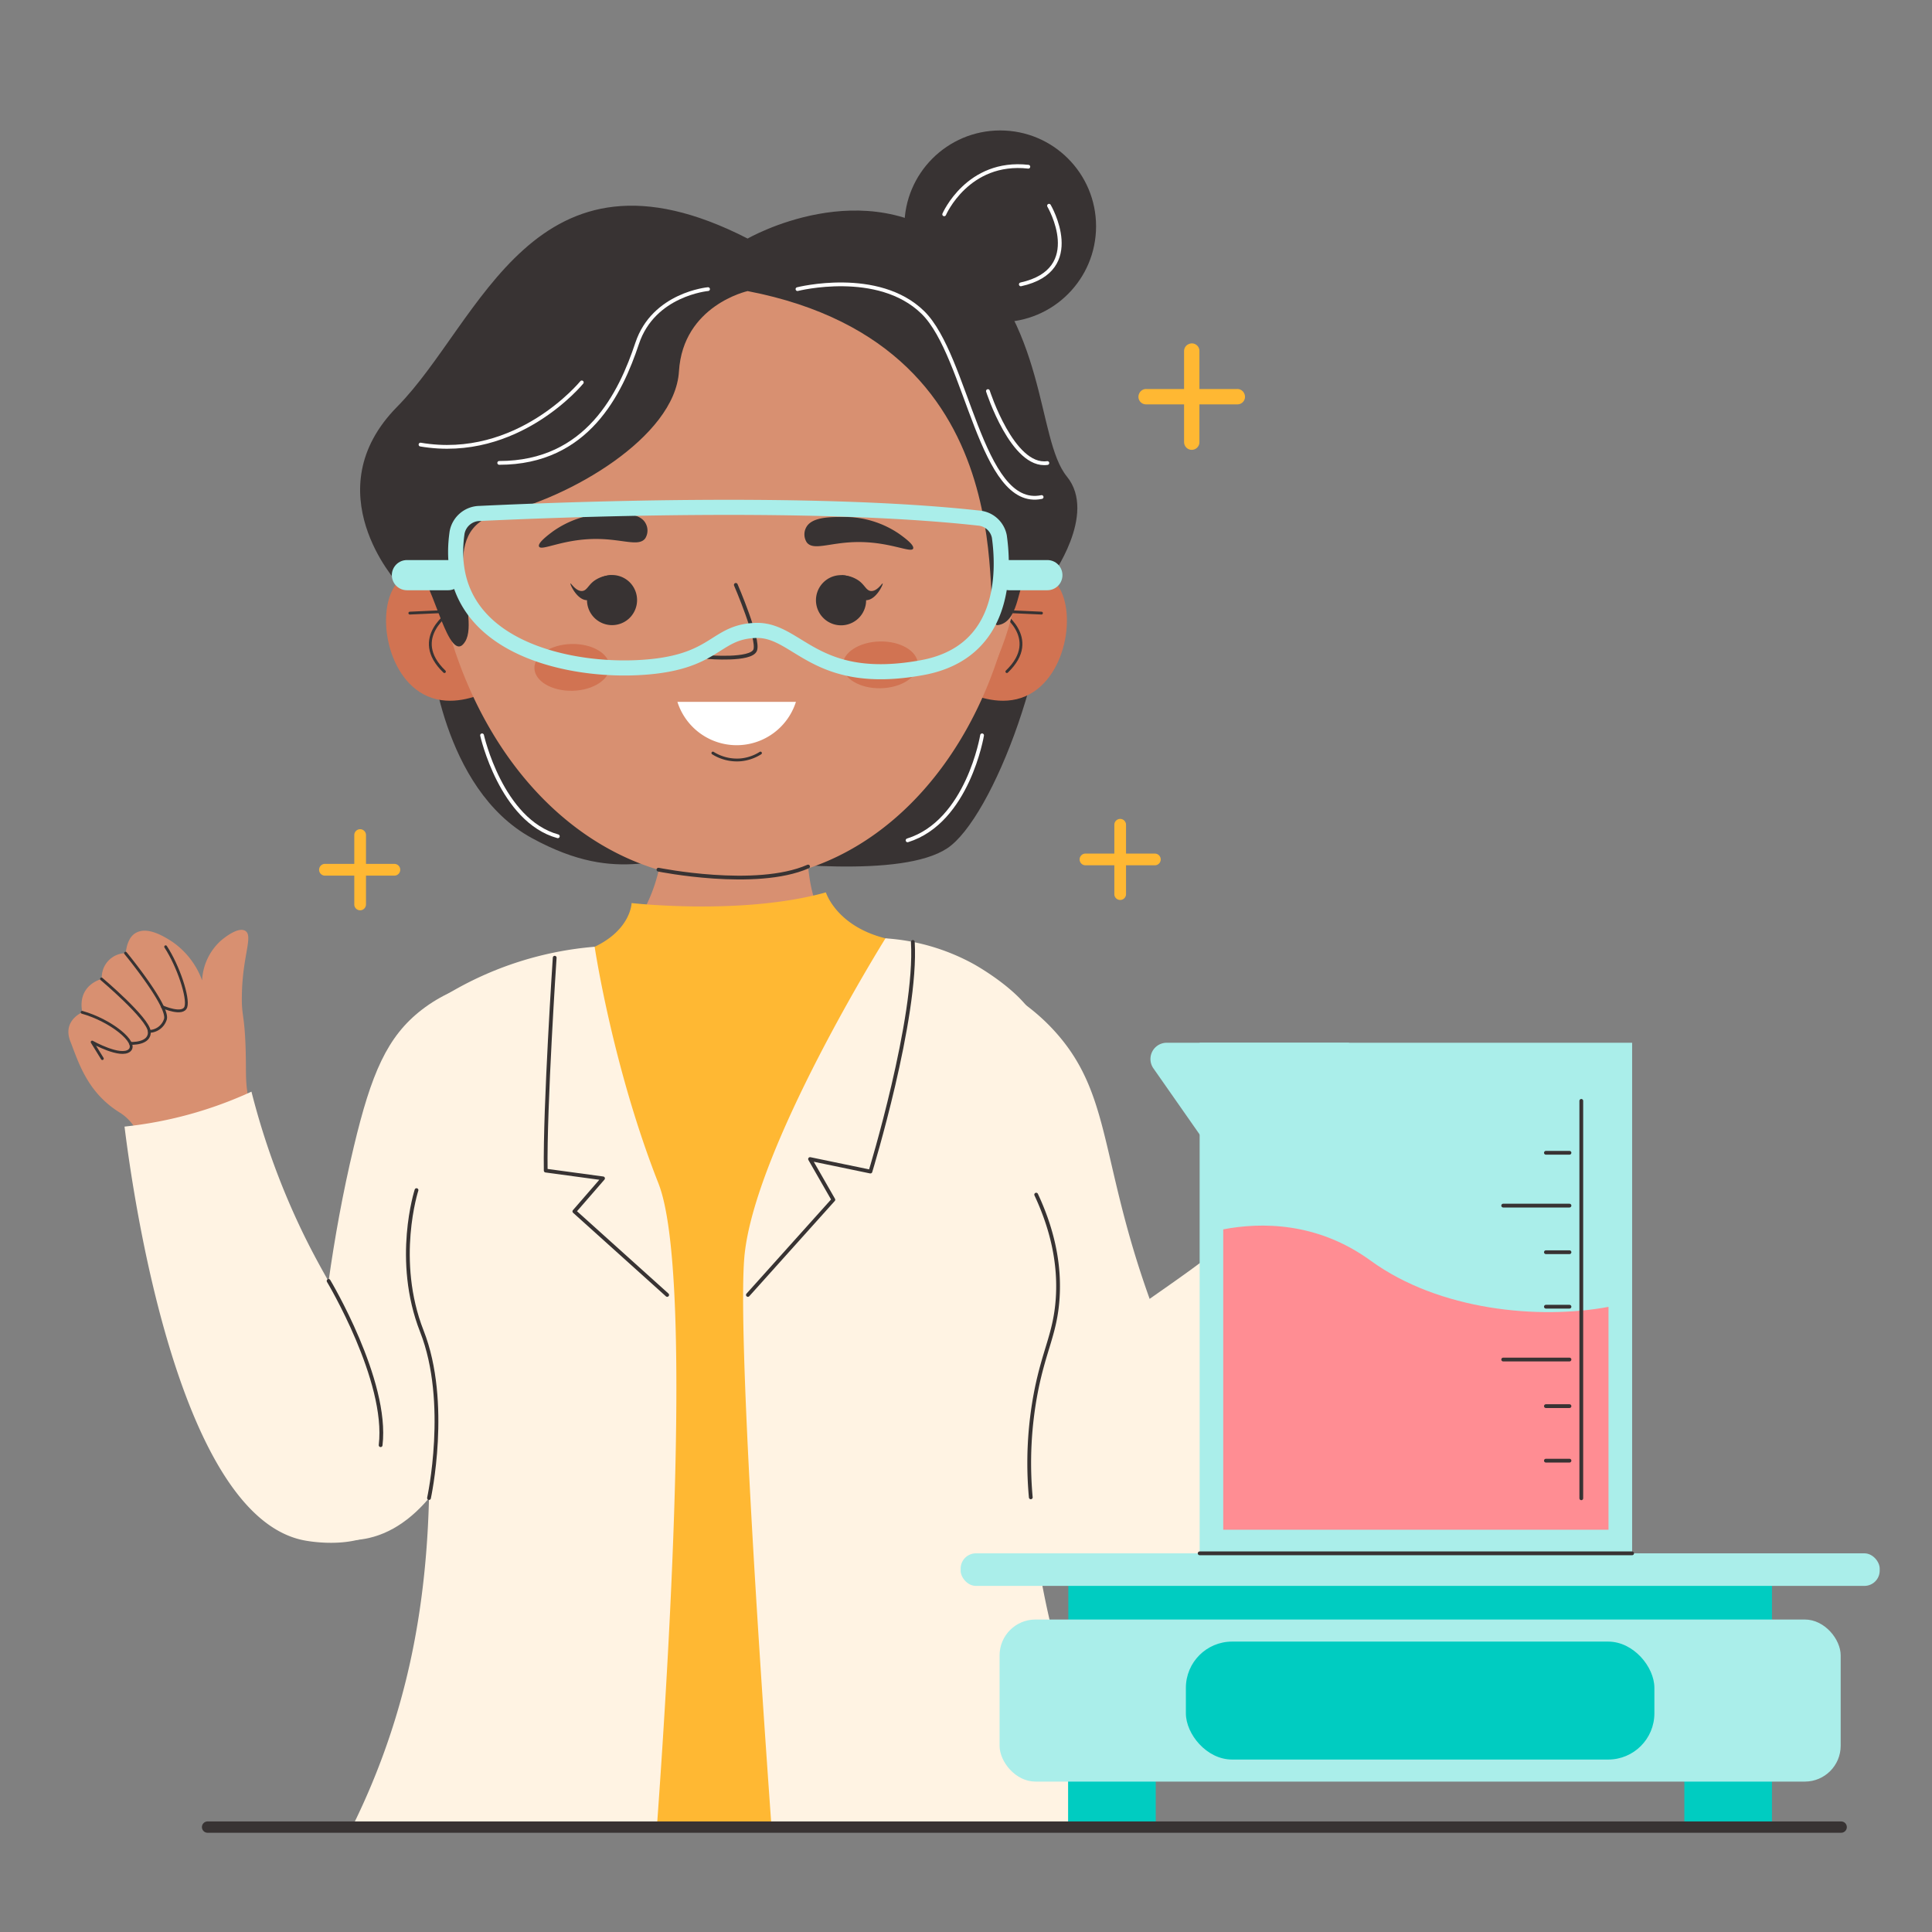 <?xml version="1.0" encoding="UTF-8"?>
<svg xmlns="http://www.w3.org/2000/svg" viewBox="0 0 512 512" width="512" height="512"><rect x="0" y="0" width="512" height="512" fill="#808080" stroke="none"/><defs><style>.cls-1{fill:#d89071;}.cls-2,.cls-6{fill:#383333;}.cls-10,.cls-11,.cls-12,.cls-17,.cls-3,.cls-5,.cls-8{fill:none;stroke-linecap:round;stroke-linejoin:round;}.cls-17,.cls-3,.cls-5,.cls-8{stroke:#383333;}.cls-3{stroke-width:0.75px;}.cls-4{fill:#d17352;}.cls-10,.cls-12,.cls-13,.cls-5,.cls-6{fill-rule:evenodd;}.cls-7{fill:#fff3e3;}.cls-9{fill:#ffb833;}.cls-10,.cls-11{stroke:#aaeeea;}.cls-10{stroke-width:4px;}.cls-11{stroke-width:8px;}.cls-12{stroke:#fff;}.cls-13{fill:#fff;}.cls-14{fill:#00ccc1;}.cls-15{fill:#aaeeea;}.cls-16{fill:#ff8d93;}.cls-17{stroke-width:3px;}</style></defs><g id="Scientific_Scale" data-name="Scientific Scale"><path class="cls-1" d="M284.78,480c-15-36-17.84-65.24-17.78-84.75.17-57.81,25.65-103.38,2.79-127a36.09,36.09,0,0,0-13.15-8.45h0a131.52,131.52,0,0,0-26.21-9.14c-5.2-2-9.43-4-11.77-6.9-7.39-9-4-32.81-4-32.81s-27.86-10.29-38.6,4c.23,9-1,21.26-8.77,31.34a32,32,0,0,1-8.45,7.76l-.09-.06c-5.56,1.14-11.55,2.63-17.86,4.56-5.94,1.83-9,2.7-12.47,4.31A61.76,61.76,0,0,0,111.09,276c-9.52,10.33-11.45,53,6.63,106a138.61,138.61,0,0,1,3.79,45.27,139.42,139.42,0,0,1-17.74,57.27H278.09C280.81,482.82,283.06,481.27,284.78,480Z"/><path class="cls-2" d="M114.12,172.65S117,209,140.91,222.08s34.43,3.46,49.57,5.15,48.5,5.49,60.51-2.4,29.19-52.44,26.78-82.52Z"/><path class="cls-1" d="M68.8,300.52a42.23,42.23,0,0,1-3.19-10.71c-.61-3.92-.34-5.87-.51-11.71-.28-9.39-1.11-8.69-1-14.29.14-10.49,3.08-15.79.9-17.13-1.94-1.19-5.82,2.06-6.44,2.58a15.15,15.15,0,0,0-5,10.55,21.26,21.26,0,0,0-8.32-10.51c-2.07-1.28-6.22-3.81-9.27-2.06-2,1.14-2.5,3.88-2.65,5.36a6.39,6.39,0,0,0-6.33,6.83s-6.6,1.49-5.18,8.84c0,0-5.33,2.17-3.17,7.69s4.46,13.53,13.09,18.88,7.5,19.89,7.5,19.89S62.76,314.6,68.8,300.52Z"/><path class="cls-3" d="M27.12,280.54l-2.7-4.38s7.59,4.25,9.91,2.19-4.93-7.93-12.57-10.08"/><path class="cls-3" d="M34.56,276.5s5.31.31,5-3.17-12.67-13.9-12.67-13.9"/><path class="cls-3" d="M39.61,273.33a4.58,4.58,0,0,0,4.18-3.09C45.14,267,33.27,252.6,33.27,252.6"/><path class="cls-3" d="M43.06,266.83s5.43,2.39,6.2,0-2-10.8-5.36-15.93"/><path class="cls-4" d="M125.05,155.64c-.83-.81-5.37-5.08-11.87-4.6-1,.07-4.73.34-7.28,2.73-6.61,6.18-4.08,25.71,7.35,30.72,6.38,2.81,13.16,0,15.44-1Q126.88,169.55,125.05,155.64Z"/><path class="cls-4" d="M260,155.64c.84-.81,5.37-5.08,11.87-4.6.95.07,4.73.34,7.28,2.73,6.61,6.18,4.08,25.71-7.34,30.72-6.38,2.81-13.16,0-15.45-1Q258.16,169.55,260,155.64Z"/><path class="cls-3" d="M108.61,162.48l11-.5s-11.21,7-1.83,16"/><path class="cls-3" d="M276,162.48l-11-.5s11.21,7,1.83,16"/><circle class="cls-1" cx="193.01" cy="144.11" r="77.51"/><path class="cls-1" d="M115.5,151.51c6,38.9,28.43,69.82,59,79a66.88,66.88,0,0,0,36.62.56c30.15-8.36,52.73-39,58.25-78-4-42.76-41-74.36-81.37-72.12C151.14,82.92,119.7,112.72,115.5,151.51Z"/><path class="cls-2" d="M146.44,140.89a25.73,25.73,0,0,1,14.73-4.81c3.58-.09,8.43-.21,9.92,2.6a3.93,3.93,0,0,1-.1,4c-1.68,2.25-5.9.21-12.72.15-9-.08-14.83,3.32-15.42,2C142.42,143.89,145.31,141.74,146.44,140.89Z"/><path class="cls-2" d="M238.32,141.5A25.69,25.69,0,0,0,223.5,137c-3.58,0-8.43,0-9.87,2.8a3.89,3.89,0,0,0,.18,3.95c1.72,2.22,5.9.11,12.72-.09,9-.26,14.89,3,15.46,1.73C242.39,144.42,239.47,142.33,238.32,141.5Z"/><path class="cls-5" d="M195,155s6.27,14.53,5.12,17.31-12.48,1.82-12.48,1.82"/><path class="cls-6" d="M166.6,164a6.64,6.64,0,1,1,.58-9.37A6.67,6.67,0,0,1,166.6,164Z"/><path class="cls-6" d="M151.18,154.62c.14-.13,1.44,2.13,3.12,2,1.23-.12,1.55-1.48,3.12-2.67a8,8,0,0,1,4.69-1.5,17.23,17.23,0,0,1-2.68,3.88c-1.52,1.65-2.5,2.71-3.83,2.73C152.91,159.06,151,154.78,151.18,154.62Z"/><path class="cls-6" d="M227.88,163.46a6.65,6.65,0,1,1-.58-9.37A6.67,6.67,0,0,1,227.88,163.46Z"/><path class="cls-6" d="M233.92,154.62c-.15-.13-1.45,2.13-3.12,2-1.24-.12-1.55-1.48-3.12-2.67a8,8,0,0,0-4.69-1.5,16.9,16.9,0,0,0,2.68,3.88c1.52,1.65,2.49,2.71,3.82,2.73C232.18,159.06,234.11,154.78,233.92,154.62Z"/><path class="cls-7" d="M140.84,258.61c-7.11,0-19,1.2-29.08,9-9.17,7.09-13.37,16.88-18,36.3C82,353,82.64,400,82.84,400h0l-3,5.37c7.3,3.08,13.18,3.3,17.92,2.22C126.24,401.07,142.06,340.89,140.84,258.61Z"/><path class="cls-7" d="M237.7,253c23.49,3.91,35.65,13.26,42.37,20.92,13.44,15.3,11.83,31.34,22.05,62.84a255.23,255.23,0,0,0,20.6,46.86A21.88,21.88,0,0,1,295.17,415a121,121,0,0,1-19.83-16C226.81,350.59,234.76,274.32,237.7,253Z"/><path class="cls-7" d="M376.36,328.37c-10.32,15.91-65.25,99.28-95.27,88.7-6.41-2.26-16.44-10.47-17.86-21.06-.41-3.06-.87-10.95,12.54-26.65,13.12-15.36,24.85-22,39.69-32.78a336.54,336.54,0,0,0,35-29.42,68.32,68.32,0,0,1,25.89,21.21Z"/><path class="cls-7" d="M33,298.56c1.75,14.08,13.5,103.32,47.73,109.68,1.13.21,15.63,2.91,22.42-4.9,6-6.88,2.9-18.4-.21-29.45-5.59-19.87-13.31-28.12-22.3-46.4a196.3,196.3,0,0,1-14-38.19A107,107,0,0,1,33,298.56Z"/><ellipse class="cls-4" cx="151.58" cy="176.87" rx="9.96" ry="6.2" transform="translate(-3.94 3.45) rotate(-1.29)"/><ellipse class="cls-4" cx="233.27" cy="176.2" rx="9.96" ry="6.2" transform="translate(-3.9 5.29) rotate(-1.29)"/><path class="cls-8" d="M87.08,339.45s15.85,26.46,13.79,43.54"/><path class="cls-9" d="M277.06,283.35c-2.4-26.78-29.35-31.42-42.4-34.68s-15.79-12.18-15.79-12.18c-22.14,6.18-51.49,2.83-51.49,2.83s-.14,7-9.79,11.59-35.79,8.75-42.09,16c-17.72,20.42,11.45,79.74,0,154.31a205.06,205.06,0,0,1-20.27,62.12l195.6.85C254.21,406.05,279.46,310.05,277.06,283.35Z"/><path class="cls-7" d="M174.49,313.6c-12.17-30.9-16.9-62.7-16.9-62.7a90.27,90.27,0,0,0-38.72,12.36,35.76,35.76,0,0,0-3.64,2.33c-15,11.44-8.38,42.21-4.85,73.76,2.88,25.8,7.08,66-2.82,106A189.36,189.36,0,0,1,93.31,484.2h80.77C177.75,433.56,183.39,336.2,174.49,313.6Z"/><path class="cls-7" d="M296.86,482.5c-20.38-43.66-24.41-77.93-24.21-101.44.31-35.11,1.55-48.41,1.55-48.41,3.06-32.89,9.1-53-2.59-66.6-5-5.79-13.2-10.36-13.72-10.64a56.16,56.16,0,0,0-23.23-6.74s-35.08,56.11-37.42,84.72c-1.68,20.46,3.9,104.54,7.22,150.81h90.68C295.72,483.64,296.29,483.08,296.86,482.5Z"/><path class="cls-8" d="M110.38,315.39s-6,18.52,1.42,37.41S113.69,397,113.69,397"/><path class="cls-8" d="M274.6,316.59c5.21,11.13,6.21,20.47,5.67,27.81-.66,9-3.49,13.22-5.67,24.2a99.75,99.75,0,0,0-1.43,28.21"/><path class="cls-8" d="M147,253.8s-2.64,39.42-2.38,56.42l15.19,2.06-7.6,8.75,24.6,22.14"/><path class="cls-8" d="M198.2,343.17l22.65-25.23-6.18-10.78,16,3.32s12.44-40.61,11.24-60.86"/><path class="cls-2" d="M198.13,77.14S181,80.91,179.93,98.42s-29.35,33.71-47.37,37.63-5,26.9-9.27,33.95-8.67-16.44-12.1-17.58-5.92,2-5.92,2-22.13-24.25,0-46.65,36.13-73.64,92.86-44.55c0,0,31.24-18,55.44,2.06s21,51,29.16,61-4.27,26.9-4.27,26.9-4.93-1.44-6.87.57-1.71,11.23-7.21,11.92S275.54,92.07,198.13,77.14Z"/><circle class="cls-2" cx="265.07" cy="59.97" r="25.4"/><path class="cls-5" d="M174.49,230.47s25.83,5.23,39.66-.83"/><path class="cls-10" d="M127.12,136.07c19-.91,87.67-3.71,132.18,1.22a6.06,6.06,0,0,1,5.54,4.92c1.3,9.31,1.75,30.66-20.46,34.72-28.57,5.24-32.82-10.21-44.08-9.86S190,175.92,169,176.93c-20,1-52.16-6.37-47.86-35.85A6.18,6.18,0,0,1,127.12,136.07Z"/><line class="cls-11" x1="107.84" y1="152.42" x2="118.78" y2="152.42"/><line class="cls-11" x1="267.47" y1="152.42" x2="277.56" y2="152.42"/><path class="cls-3" d="M188.92,199.57a12,12,0,0,0,7.33,1.8,11.79,11.79,0,0,0,5.28-1.8"/><path class="cls-12" d="M187.64,76.62S173.21,77.91,168.85,91s-13.12,31.67-36.55,31.67"/><path class="cls-12" d="M154.18,101.34s-17,20.85-42.74,16.48"/><path class="cls-12" d="M211.34,76.62s21.37-5.41,33.22,6.18,15.32,52.27,31.48,48.92"/><path class="cls-12" d="M261.81,103.64s6.53,20.36,15.75,19.07"/><path class="cls-12" d="M250.22,56.8s6.23-14.42,22.3-12.62"/><path class="cls-12" d="M278,54.52s10,17-7.47,20.84"/><path class="cls-12" d="M127.75,194.87s5.05,22.61,20.08,26.75"/><path class="cls-12" d="M260.26,194.87s-3.77,22.85-19.74,27.83"/><path class="cls-13" d="M179.52,186h31.41a16.48,16.48,0,0,1-31.41,0Z"/><rect class="cls-14" x="283.06" y="462.27" width="23.22" height="21.93"/><rect class="cls-14" x="446.37" y="462.27" width="23.22" height="21.93"/><rect class="cls-14" x="283.12" y="414.03" width="186.47" height="33.05"/><rect class="cls-15" x="254.58" y="411.65" width="243.56" height="8.63" rx="4.05"/><rect class="cls-15" x="264.9" y="429.19" width="222.9" height="42.95" rx="9.5"/><rect class="cls-14" x="314.27" y="435.04" width="124.16" height="31.26" rx="12.25"/><rect class="cls-15" x="317.92" y="276.34" width="114.61" height="135.31"/><path class="cls-15" d="M357.57,276.34H309.2a4.31,4.31,0,0,0-3.54,6.78l16.78,24Z"/><path class="cls-16" d="M363.23,334.08c-14.13-10.27-29-10.2-39.06-8.29V405.4h102.1V346.33C407.93,349.76,381.42,347.32,363.23,334.08Z"/><line class="cls-8" x1="419.06" y1="291.74" x2="419.06" y2="397.06"/><line class="cls-8" x1="409.68" y1="387.09" x2="415.93" y2="387.09"/><line class="cls-8" x1="409.68" y1="372.64" x2="415.93" y2="372.64"/><line class="cls-8" x1="398.36" y1="360.29" x2="415.93" y2="360.29"/><line class="cls-8" x1="409.68" y1="346.29" x2="415.93" y2="346.29"/><line class="cls-8" x1="409.68" y1="331.85" x2="415.93" y2="331.85"/><line class="cls-8" x1="398.36" y1="319.5" x2="415.93" y2="319.5"/><line class="cls-8" x1="409.68" y1="305.5" x2="415.93" y2="305.5"/><line class="cls-8" x1="317.92" y1="411.65" x2="432.53" y2="411.65"/><path class="cls-9" d="M313.79,117.15V93.09A2,2,0,0,1,315,91.2a2,2,0,0,1,2.86,1.87v24.11a2,2,0,1,1-4.06,0Z"/><path class="cls-9" d="M303.76,107.16a2,2,0,0,1-1.86-2.87,2,2,0,0,1,1.89-1.2h24.06a2,2,0,0,1,1.89,1.2,2,2,0,0,1-1.86,2.87Z"/><path class="cls-9" d="M296.86,238.5a1.54,1.54,0,0,1-1.55-1.55V218.57a1.55,1.55,0,0,1,3.1,0V237A1.55,1.55,0,0,1,296.86,238.5Z"/><path class="cls-9" d="M287.66,229.31a1.55,1.55,0,1,1,0-3.1h18.39a1.55,1.55,0,1,1,0,3.1Z"/><path class="cls-9" d="M95.44,241.24a1.55,1.55,0,0,1-1.55-1.55V221.3a1.55,1.55,0,1,1,3.1,0v18.39A1.56,1.56,0,0,1,95.44,241.24Z"/><path class="cls-9" d="M86.25,232.05a1.56,1.56,0,1,1,0-3.11h18.38a1.56,1.56,0,0,1,0,3.11Z"/><line class="cls-17" x1="55.01" y1="484.2" x2="487.93" y2="484.2"/></g></svg>
